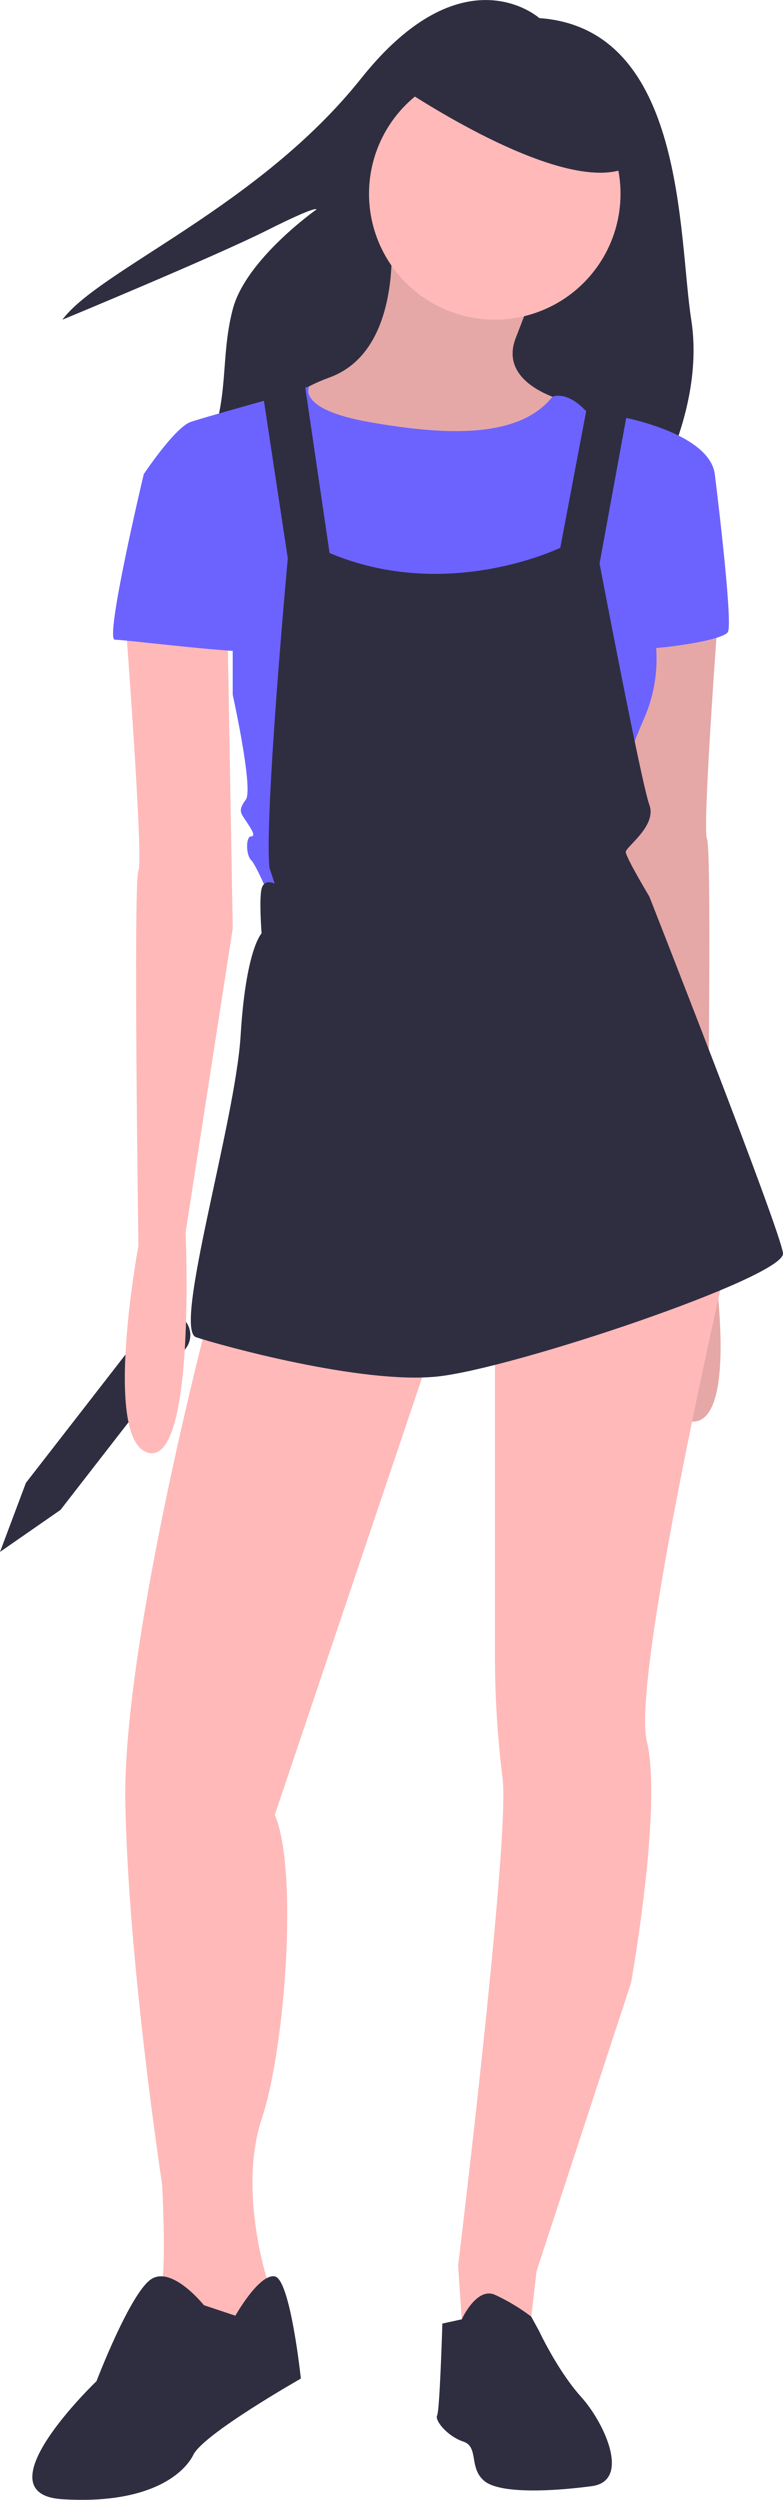 <svg id="b0225cde-a2d2-4693-8ce5-502a1e8a6144" xmlns="http://www.w3.org/2000/svg" viewBox="0 0 207.03 660.32"><title>undraw_learning_2q1h</title><path d="M445.13,468.45l16-11.1,33.1-42.62a5.8,5.8,0,0,0-1-8.14h0a5.8,5.8,0,0,0-8.14,1l-33.11,42.62Z" transform="translate(-445.13 -58.53)" fill="#2f2e41"/><path d="M587.73,63.31s-20.09-18-47.11,15.93-69.28,50.57-79,63.74c0,0,40.18-16.63,54-23.56s13.16-5.54,13.16-5.54S510.13,127,506.67,140.21s-.69,24.24-6.93,37.41,119.16,9,119.16,9,12.47-21.47,9-43.64S626.52,66.08,587.73,63.31Z" transform="translate(-445.13 -58.53)" fill="#2f2e41"/><path d="M548.24,116.65s4.85,33.95-15.94,41.57-13.16,18-13.16,18l31.18,15.24,33.25-10.39,11.08-16.63s-18-4.15-13.16-16.62,6.24-16.63,6.24-16.63Z" transform="translate(-445.13 -58.53)" fill="#ffb9b9"/><path d="M548.24,116.65s4.85,33.95-15.94,41.57-13.16,18-13.16,18l31.18,15.24,33.25-10.39,11.08-16.63s-18-4.15-13.16-16.62,6.24-16.63,6.24-16.63Z" transform="translate(-445.13 -58.53)" opacity="0.1" style="isolation:isolate"/><path d="M635.53,213.64s-4.85,63.74-3.46,66.51,0,99.07,0,99.07,9.69,52-2.78,54.73-9.7-58.2-9.7-58.2l-12.47-80.36,1.39-79.67Z" transform="translate(-445.13 -58.53)" fill="#ffb9b9"/><path d="M635.53,213.64s-4.85,63.74-3.46,66.51,0,99.07,0,99.07,9.69,52-2.78,54.73-9.7-58.2-9.7-58.2l-12.47-80.36,1.39-79.67Z" transform="translate(-445.13 -58.53)" opacity="0.1" style="isolation:isolate"/><path d="M500.43,405.54s-22.86,86.6-22.16,128.86S488,635.55,488,635.55s1.39,25.63-.69,28.41,10.39,14.54,10.39,14.54l13.17-7.62,4.85-5.54v-4.85s-7.62-23.55-1.39-42.26,9.7-65.81,3.46-80.36l43-127.48Z" transform="translate(-445.13 -58.53)" fill="#ffb9b9"/><path d="M499.05,667.42s-8.31-10.39-13.86-6.93-14.55,27-14.55,27-31.17,29.79-9,31.18,31.87-6.24,34.64-11.78,28.4-20.09,28.4-20.09-2.77-26.33-6.93-27-10.39,10.39-10.39,10.39Z" transform="translate(-445.13 -58.53)" fill="#2f2e41"/><path d="M576,411.09V497A264.17,264.17,0,0,0,578,528.17C580.11,543.41,566.25,657,566.25,657l1.39,20.09L585,675.73,587,658.41,612,582.21s8.32-46.42,4.16-63.74S637.61,390.3,637.61,390.3Z" transform="translate(-445.13 -58.53)" fill="#ffb9b9"/><path d="M562.09,672.27l5.13-1.12s3.88-8.58,8.73-6.5a52.07,52.07,0,0,1,9.64,5.78l2.14,3.92s4.85,10.39,11.08,17.32,13.16,22.17,2.77,23.55-24.25,2.08-28.4-1.38-1.39-9-5.54-10.39-7.63-5.55-6.93-6.93S562.09,672.27,562.09,672.27Z" transform="translate(-445.13 -58.53)" fill="#2f2e41"/><circle cx="130.82" cy="51.19" r="33.25" fill="#ffb9b9"/><path d="M517.75,163.76l9.16-3.19s-3.61,6,15.79,9.43,39.48,4.69,48.49-6.67c0,0,3.46-1.65,8.31,3.2s7.62,3.47,7.62,3.47l-3.46,18-6.93,33.25-9,24.94-25.64-5.54-27.71-20.09-10.39-27V168.61Z" transform="translate(-445.13 -58.53)" fill="#6c63ff"/><path d="M602.28,173.46l6.92-4.85s23.56,4.16,24.94,15.24l-18,34.64a39.44,39.44,0,0,1-.69,29.79c-6.93,15.94-6.24,19.4-6.24,19.4l-4.85,20.78-88,6.93s-3.46-8.31-4.85-9.7-1.39-6.23,0-6.23,0-2.08-1.39-4.16-2.07-2.77,0-5.54-3.46-27.71-3.46-27.71V215l-23.55-31.18s8.31-12.47,12.47-13.85,23.93-6.85,23.93-6.85l4.47,6.58,6.23,50.15,9,30.48,37.92-6.44,14.73-24.74,9.7-29.09Z" transform="translate(-445.13 -58.53)" fill="#6c63ff"/><path d="M628.6,179.7l5.54,4.15s4.85,38.8,3.47,41.57S612,231,611.28,229.58,628.6,179.7,628.6,179.7Z" transform="translate(-445.13 -58.53)" fill="#6c63ff"/><path d="M478.27,222s4.85,63.73,3.46,66.5,0,99.07,0,99.07-9.7,52,2.77,54.73,9.7-58.19,9.7-58.19l12.47-80.37L505.28,224Z" transform="translate(-445.13 -58.53)" fill="#ffb9b9"/><path d="M514.29,160.3,521.22,206s-6.24,67.89-4.85,81.75l1.38,4.16s-2.77-1.39-3.46,1.38,0,11.78,0,11.78-4.16,4.16-5.54,27-18,77.59-11.78,79.67,43.65,12.47,63.74,10.39,92.14-26.32,91.45-32.56-35.34-94.22-35.34-94.22-6.23-10.39-6.23-11.78,8.31-6.92,6.23-12.47-13.16-63.73-13.16-63.73l7.62-41.57-10.39-2.77-7.62,40.18s-29.79,14.55-61,1.39l-6.92-47.11Z" transform="translate(-445.13 -58.53)" fill="#2f2e41"/><path d="M488.66,181.77l-5.54,2.08s-10.4,43.65-7.63,43.65,36,4.15,36,2.77-6.24-35.33-6.24-35.33Z" transform="translate(-445.13 -58.53)" fill="#6c63ff"/><path d="M549.62,80.63S600.89,116,614.75,100,590.5,70.23,590.5,70.23l-31.87-3.46Z" transform="translate(-445.13 -58.53)" fill="#2f2e41"/></svg>